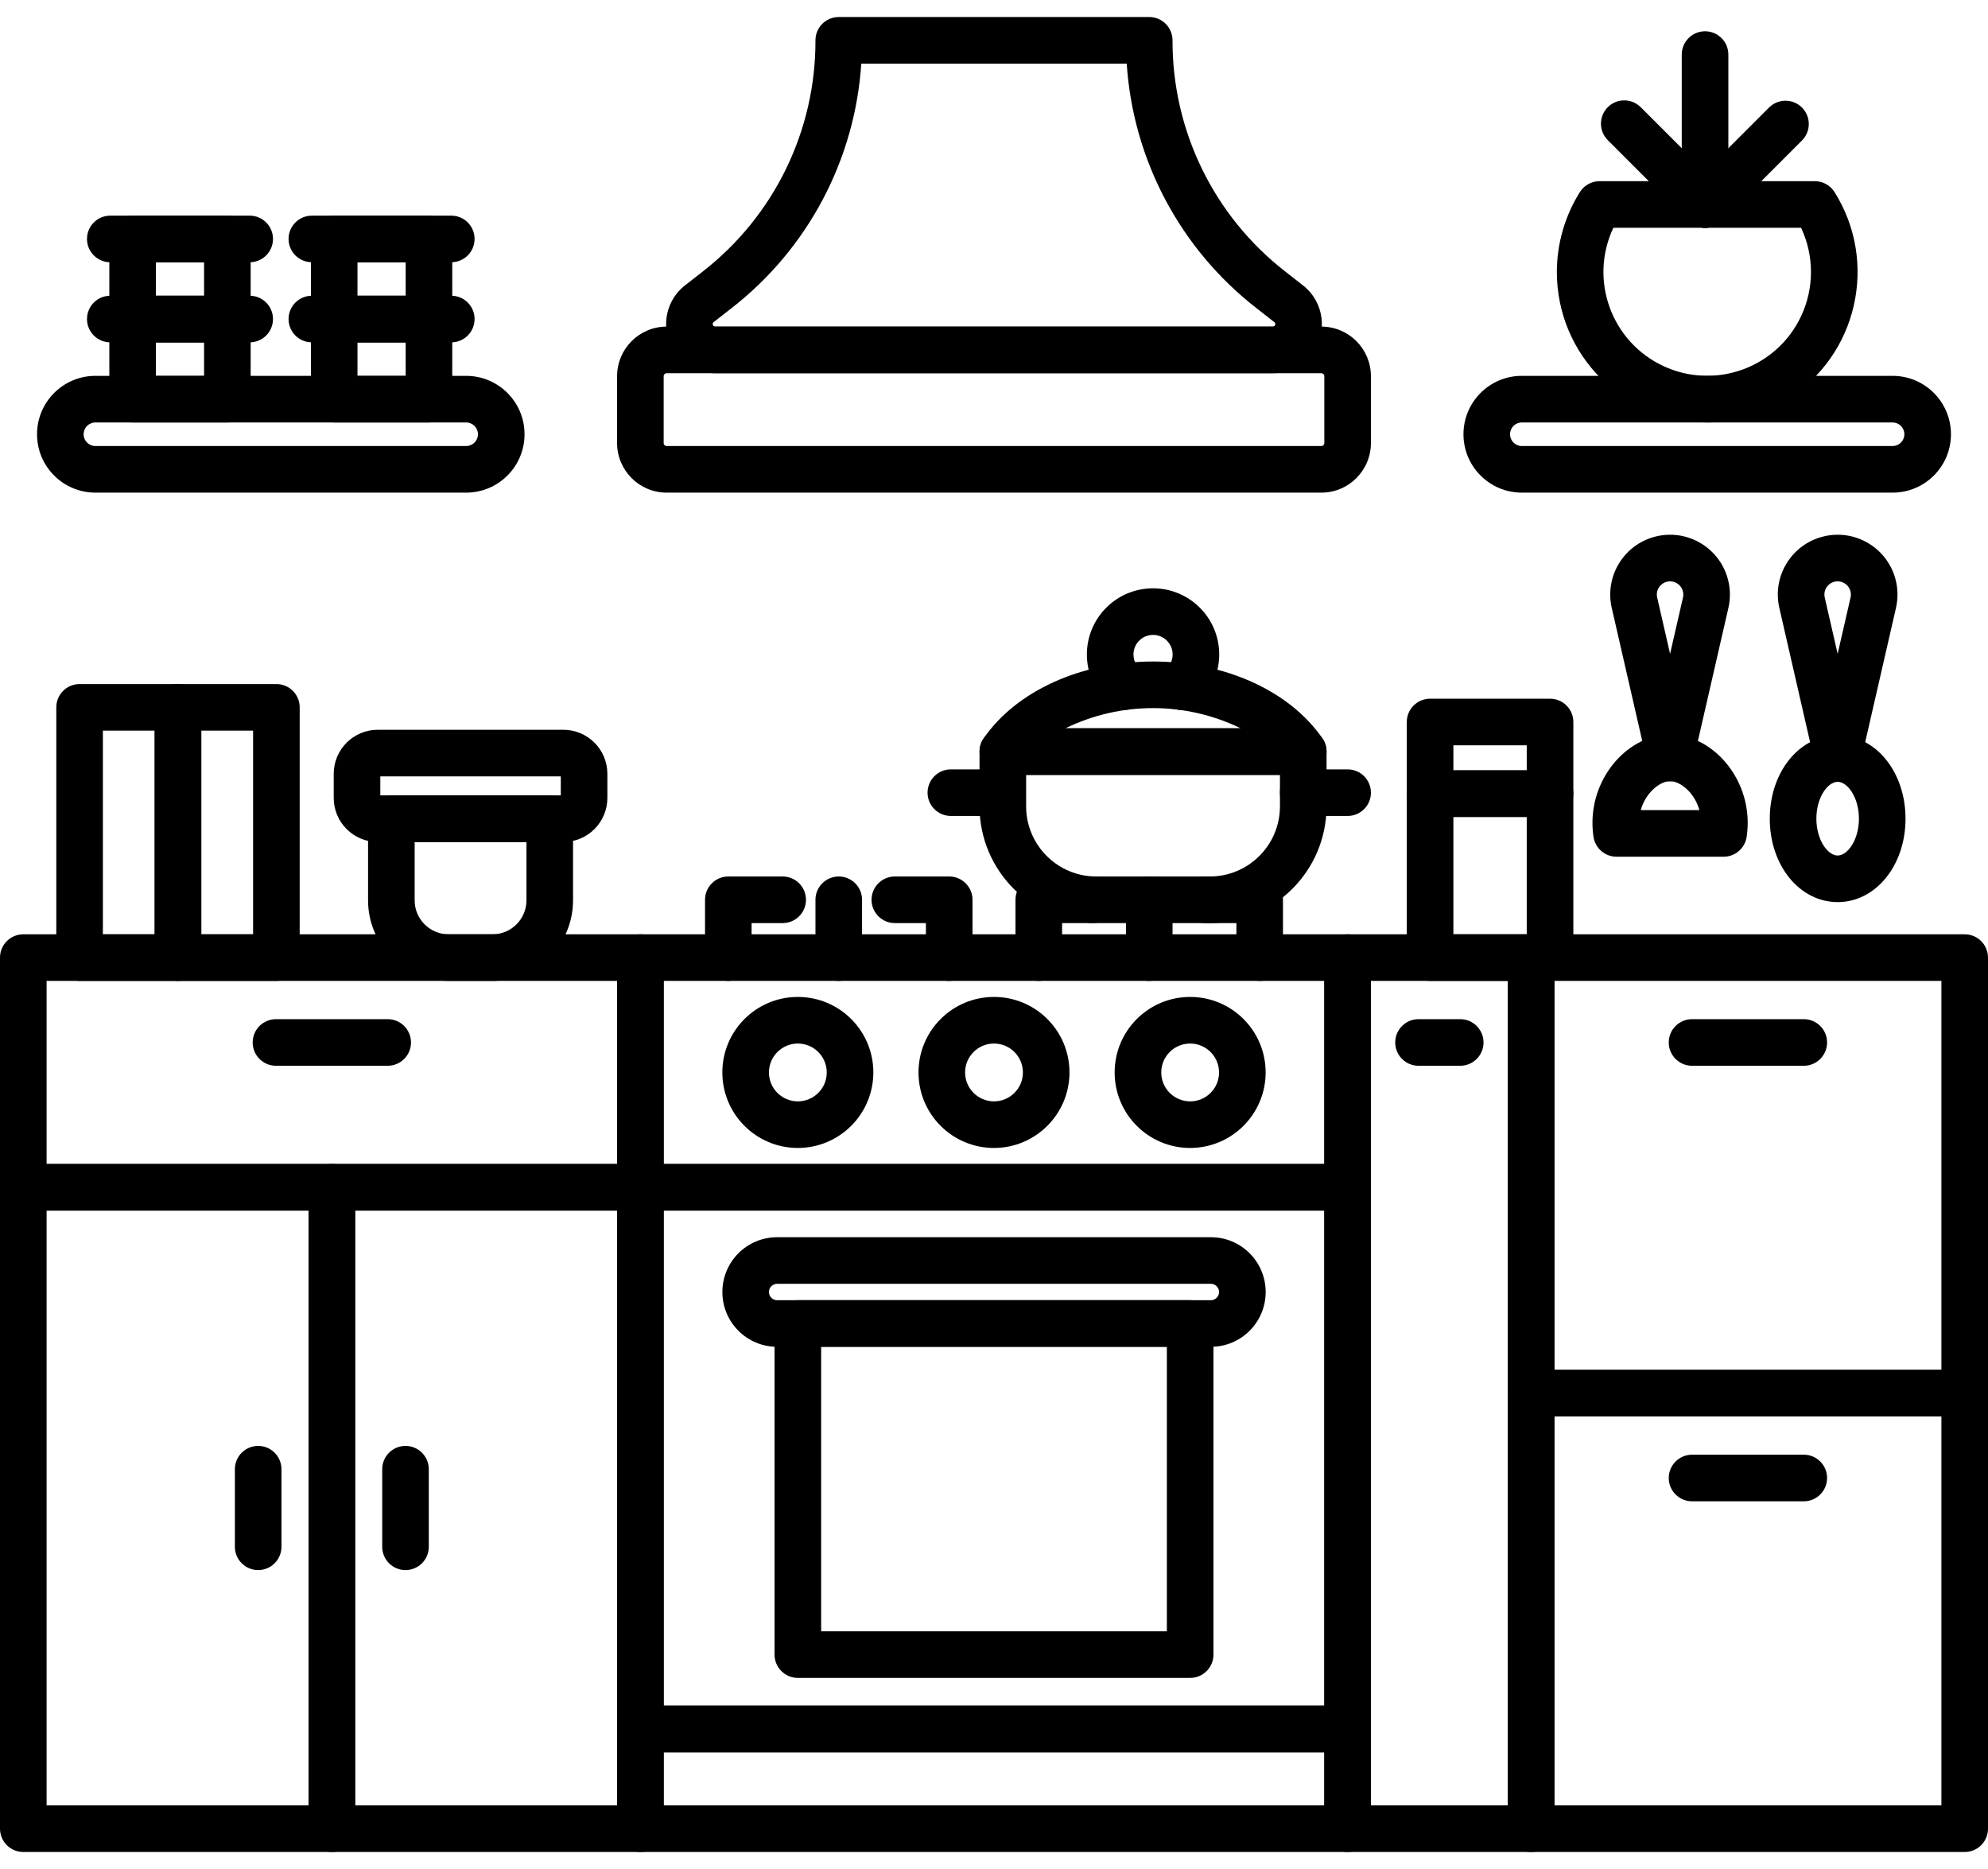 <svg width="100" height="94" viewBox="0 0 100 94" fill="none" xmlns="http://www.w3.org/2000/svg">
<path d="M67.788 88.13H32.212C31.565 88.13 31.04 87.606 31.04 86.959V59.714C31.04 59.067 31.565 58.542 32.212 58.542H67.788C68.435 58.542 68.96 59.066 68.96 59.714V86.959C68.96 87.606 68.435 88.13 67.788 88.13ZM33.384 85.787H66.616V60.886H33.384V85.787Z" fill="currentColor"/>
<path d="M67.788 93.145H32.212C31.565 93.145 31.04 92.62 31.04 91.973V86.958C31.04 86.311 31.565 85.786 32.212 85.786H67.788C68.435 85.786 68.96 86.311 68.96 86.958V91.973C68.96 92.62 68.435 93.145 67.788 93.145ZM33.384 90.801H66.616V88.13H33.384V90.801Z" fill="currentColor"/>
<path d="M67.788 60.886H32.212C31.565 60.886 31.04 60.361 31.04 59.714V48.162C31.04 47.515 31.565 46.99 32.212 46.99H67.788C68.435 46.99 68.96 47.515 68.96 48.162V59.714C68.96 60.361 68.435 60.886 67.788 60.886ZM33.384 58.542H66.616V49.334H33.384V58.542Z" fill="currentColor"/>
<path d="M50 57.736C47.902 57.736 46.202 56.035 46.202 53.938C46.202 51.841 47.902 50.14 50 50.14C52.097 50.14 53.797 51.84 53.797 53.938C53.795 56.034 52.096 57.733 50 57.736ZM50 52.484C49.197 52.484 48.546 53.135 48.546 53.938C48.546 54.741 49.197 55.392 50 55.392C50.803 55.392 51.454 54.741 51.454 53.938C51.453 53.135 50.803 52.485 50 52.484Z" fill="currentColor"/>
<path d="M59.867 57.736C57.769 57.736 56.069 56.035 56.069 53.938C56.069 51.84 57.769 50.14 59.867 50.14C61.964 50.14 63.664 51.84 63.664 53.938C63.662 56.034 61.963 57.733 59.867 57.736ZM59.867 52.484C59.064 52.484 58.413 53.135 58.413 53.938C58.413 54.741 59.064 55.392 59.867 55.392C60.67 55.392 61.321 54.741 61.321 53.938C61.32 53.135 60.669 52.485 59.867 52.484Z" fill="currentColor"/>
<path d="M40.133 57.736C38.035 57.736 36.335 56.035 36.335 53.938C36.335 51.84 38.035 50.14 40.133 50.14C42.23 50.14 43.931 51.84 43.931 53.938C43.928 56.035 42.23 57.733 40.133 57.736ZM40.133 52.484C39.33 52.484 38.679 53.135 38.679 53.938C38.679 54.741 39.33 55.392 40.133 55.392C40.936 55.392 41.587 54.741 41.587 53.938C41.586 53.135 40.936 52.485 40.133 52.484Z" fill="currentColor"/>
<path d="M60.909 67.737H39.092C37.569 67.736 36.336 66.502 36.337 64.98C36.337 63.459 37.57 62.225 39.092 62.225H60.909C62.431 62.224 63.665 63.458 63.666 64.98C63.666 66.502 62.433 67.736 60.911 67.737C60.91 67.737 60.909 67.737 60.909 67.737ZM39.092 64.568C38.864 64.569 38.679 64.753 38.679 64.981C38.68 65.209 38.864 65.393 39.092 65.393H60.909C61.136 65.393 61.321 65.209 61.321 64.981C61.321 64.753 61.137 64.569 60.909 64.568C60.909 64.568 60.909 64.568 60.909 64.568H39.092Z" fill="currentColor"/>
<path d="M59.867 84.389H40.133C39.486 84.389 38.961 83.864 38.961 83.217V66.565C38.961 65.918 39.486 65.393 40.133 65.393H59.867C60.514 65.393 61.039 65.918 61.039 66.565V83.217C61.039 83.864 60.514 84.389 59.867 84.389ZM41.305 82.045H58.695V67.737H41.305V82.045Z" fill="currentColor"/>
<path d="M42.191 49.334C41.544 49.334 41.019 48.809 41.019 48.162V45.254C41.019 44.607 41.544 44.082 42.191 44.082C42.838 44.082 43.363 44.607 43.363 45.254V48.162C43.363 48.809 42.839 49.334 42.191 49.334Z" fill="currentColor"/>
<path d="M47.747 49.334C47.1 49.334 46.575 48.81 46.575 48.162V46.426H45.012C44.365 46.426 43.84 45.901 43.84 45.254C43.84 44.607 44.365 44.082 45.012 44.082H47.747C48.394 44.082 48.919 44.607 48.919 45.254V48.162C48.919 48.81 48.394 49.334 47.747 49.334Z" fill="currentColor"/>
<path d="M36.636 49.334C35.989 49.334 35.464 48.81 35.464 48.162V45.254C35.464 44.607 35.988 44.082 36.636 44.082H39.37C40.017 44.082 40.542 44.607 40.542 45.254C40.542 45.901 40.017 46.426 39.37 46.426H37.807V48.162C37.807 48.81 37.283 49.334 36.636 49.334Z" fill="currentColor"/>
<path d="M57.809 49.334C57.162 49.334 56.637 48.809 56.637 48.162V45.254C56.637 44.607 57.161 44.082 57.809 44.082C58.456 44.082 58.981 44.607 58.981 45.254V48.162C58.981 48.809 58.456 49.334 57.809 49.334Z" fill="currentColor"/>
<path d="M52.253 49.334C51.606 49.334 51.081 48.81 51.081 48.162V45.254C51.081 44.607 51.606 44.082 52.253 44.082H54.988C55.635 44.082 56.16 44.607 56.16 45.254C56.16 45.901 55.635 46.426 54.988 46.426H53.425V48.162C53.425 48.81 52.901 49.334 52.253 49.334Z" fill="currentColor"/>
<path d="M63.364 49.334C62.717 49.334 62.193 48.81 62.193 48.162V46.426H60.63C59.983 46.426 59.458 45.901 59.458 45.254C59.458 44.607 59.983 44.082 60.63 44.082H63.364C64.012 44.082 64.536 44.607 64.536 45.254V48.162C64.536 48.81 64.012 49.334 63.364 49.334Z" fill="currentColor"/>
<path d="M73.452 53.602H71.354C70.707 53.602 70.182 53.077 70.182 52.43C70.182 51.783 70.707 51.258 71.354 51.258H73.452C74.099 51.258 74.624 51.783 74.624 52.43C74.624 53.078 74.099 53.602 73.452 53.602Z" fill="currentColor"/>
<path d="M77.018 93.145H67.788C67.141 93.145 66.616 92.62 66.616 91.973V48.162C66.616 47.515 67.141 46.99 67.788 46.99H77.018C77.665 46.99 78.19 47.515 78.19 48.162V91.973C78.19 92.62 77.665 93.145 77.018 93.145ZM68.96 90.801H75.846V49.334H68.96V90.801Z" fill="currentColor"/>
<path d="M98.828 71.24H77.018C76.371 71.24 75.846 70.715 75.846 70.068V48.162C75.846 47.515 76.371 46.99 77.018 46.99H98.828C99.475 46.99 100 47.515 100 48.162V70.068C100 70.715 99.475 71.24 98.828 71.24ZM78.19 68.896H97.656V49.334H78.19V68.896Z" fill="currentColor"/>
<path d="M90.734 53.602H85.113C84.466 53.602 83.941 53.077 83.941 52.43C83.941 51.783 84.466 51.258 85.113 51.258H90.734C91.381 51.258 91.906 51.783 91.906 52.43C91.906 53.078 91.381 53.602 90.734 53.602Z" fill="currentColor"/>
<path d="M19.502 53.602H13.882C13.235 53.602 12.71 53.077 12.71 52.43C12.71 51.783 13.235 51.258 13.882 51.258H19.502C20.149 51.258 20.674 51.783 20.674 52.43C20.674 53.078 20.149 53.602 19.502 53.602Z" fill="currentColor"/>
<path d="M98.828 93.145H77.018C76.371 93.145 75.846 92.62 75.846 91.973V70.068C75.846 69.421 76.371 68.896 77.018 68.896H98.828C99.475 68.896 100 69.42 100 70.068V91.973C100 92.62 99.475 93.145 98.828 93.145ZM78.19 90.801H97.656V71.24H78.19V90.801Z" fill="currentColor"/>
<path d="M90.734 75.507H85.113C84.466 75.507 83.941 74.982 83.941 74.335C83.941 73.688 84.466 73.163 85.113 73.163H90.734C91.381 73.163 91.906 73.688 91.906 74.335C91.905 74.982 91.381 75.507 90.734 75.507Z" fill="currentColor"/>
<path d="M16.692 93.145H1.172C0.525 93.145 0 92.62 0 91.973V59.714C0 59.067 0.525 58.542 1.172 58.542H16.692C17.339 58.542 17.864 59.066 17.864 59.714V91.973C17.864 92.62 17.339 93.145 16.692 93.145ZM2.344 90.801H15.52V60.886H2.344V90.801Z" fill="currentColor"/>
<path d="M32.212 93.145H16.692C16.045 93.145 15.52 92.62 15.52 91.973V59.714C15.52 59.067 16.045 58.542 16.692 58.542H32.212C32.859 58.542 33.384 59.066 33.384 59.714V91.973C33.384 92.62 32.859 93.145 32.212 93.145ZM17.864 90.801H31.04V60.886H17.864V90.801Z" fill="currentColor"/>
<path d="M20.398 78.966C19.75 78.966 19.226 78.441 19.226 77.794V73.893C19.226 73.246 19.75 72.721 20.398 72.721C21.045 72.721 21.569 73.246 21.569 73.893V77.794C21.569 78.441 21.045 78.966 20.398 78.966Z" fill="currentColor"/>
<path d="M12.986 78.966C12.339 78.966 11.815 78.441 11.815 77.794V73.893C11.815 73.246 12.339 72.721 12.986 72.721C13.634 72.721 14.158 73.246 14.158 73.893V77.794C14.158 78.441 13.634 78.966 12.986 78.966Z" fill="currentColor"/>
<path d="M32.212 60.886H1.172C0.525 60.886 0 60.361 0 59.714V48.162C0 47.515 0.525 46.99 1.172 46.99H32.212C32.859 46.99 33.384 47.515 33.384 48.162V59.714C33.384 60.361 32.859 60.886 32.212 60.886ZM2.344 58.542H31.04V49.334H2.344V58.542Z" fill="currentColor"/>
<path d="M66.467 24.777H33.533C32.157 24.776 31.042 23.66 31.04 22.284V18.919C31.042 17.543 32.157 16.427 33.533 16.426H66.467C67.843 16.427 68.958 17.543 68.96 18.919V22.284C68.958 23.66 67.843 24.776 66.467 24.777ZM33.533 18.77C33.451 18.77 33.384 18.837 33.384 18.919V22.284C33.384 22.366 33.451 22.433 33.533 22.433H66.467C66.549 22.433 66.616 22.366 66.616 22.284V18.919C66.616 18.837 66.549 18.77 66.467 18.77H33.533Z" fill="currentColor"/>
<path d="M64.024 18.77H35.976C34.612 18.77 33.507 17.664 33.507 16.3C33.507 15.541 33.856 14.824 34.454 14.356L35.355 13.651C38.941 10.863 41.033 6.57 41.019 2.028C41.019 1.38 41.544 0.856 42.191 0.856H57.809C58.456 0.856 58.98 1.38 58.98 2.028C58.967 6.57 61.059 10.863 64.645 13.651L65.545 14.356C66.62 15.196 66.809 16.748 65.969 17.822C65.501 18.42 64.784 18.77 64.024 18.77ZM43.324 3.199C43.006 8.043 40.631 12.518 36.799 15.497L35.898 16.201C35.844 16.244 35.834 16.323 35.877 16.378C35.901 16.408 35.937 16.426 35.976 16.426H64.024C64.093 16.426 64.15 16.37 64.15 16.3C64.15 16.262 64.132 16.225 64.102 16.202H64.102L63.201 15.497C59.369 12.519 56.994 8.043 56.676 3.199H43.324V3.199Z" fill="currentColor"/>
<path d="M95.2 24.777H76.552C74.93 24.777 73.615 23.462 73.615 21.84C73.615 20.218 74.93 18.903 76.552 18.903H95.2C96.822 18.903 98.137 20.218 98.137 21.84C98.137 23.462 96.822 24.777 95.2 24.777ZM76.552 21.247C76.224 21.247 75.958 21.512 75.958 21.84C75.958 22.168 76.224 22.433 76.552 22.433H95.2C95.528 22.433 95.793 22.168 95.793 21.84C95.793 21.513 95.528 21.247 95.2 21.247H76.552Z" fill="currentColor"/>
<path d="M23.448 24.777H4.8C3.178 24.777 1.863 23.462 1.863 21.84C1.863 20.218 3.178 18.903 4.8 18.903H23.448C25.07 18.903 26.385 20.218 26.385 21.84C26.385 23.462 25.07 24.777 23.448 24.777ZM4.8 21.247C4.472 21.247 4.206 21.512 4.206 21.84C4.206 22.168 4.472 22.433 4.8 22.433H23.448C23.776 22.433 24.042 22.168 24.042 21.84C24.042 21.513 23.776 21.247 23.448 21.247H4.8Z" fill="currentColor"/>
<path d="M21.577 21.247H16.81C16.163 21.247 15.639 20.722 15.639 20.075V16.046C15.639 15.399 16.163 14.874 16.81 14.874H21.577C22.224 14.874 22.749 15.399 22.749 16.046V20.075C22.749 20.722 22.225 21.247 21.577 21.247ZM17.982 18.903H20.406V17.218H17.982V18.903Z" fill="currentColor"/>
<path d="M22.701 17.218H15.687C15.04 17.218 14.515 16.693 14.515 16.046C14.515 15.399 15.04 14.874 15.687 14.874H22.701C23.348 14.874 23.872 15.399 23.872 16.046C23.872 16.693 23.348 17.218 22.701 17.218Z" fill="currentColor"/>
<path d="M11.438 21.247H6.67C6.023 21.247 5.499 20.722 5.499 20.075V16.046C5.499 15.399 6.023 14.874 6.67 14.874H11.438C12.085 14.874 12.609 15.399 12.609 16.046V20.075C12.609 20.722 12.085 21.247 11.438 21.247ZM7.842 18.903H10.266V17.218H7.842L7.842 18.903Z" fill="currentColor"/>
<path d="M12.56 17.218H5.548C4.9 17.218 4.376 16.693 4.376 16.046C4.376 15.399 4.9 14.874 5.548 14.874H12.561C13.208 14.874 13.732 15.399 13.732 16.046C13.732 16.693 13.208 17.218 12.56 17.218Z" fill="currentColor"/>
<path d="M21.577 17.218H16.81C16.163 17.218 15.639 16.693 15.639 16.046V12.018C15.639 11.37 16.163 10.846 16.81 10.846H21.577C22.224 10.846 22.749 11.37 22.749 12.018V16.046C22.749 16.693 22.225 17.218 21.577 17.218ZM17.982 14.874H20.406V13.189H17.982V14.874Z" fill="currentColor"/>
<path d="M22.701 13.189H15.687C15.04 13.189 14.515 12.665 14.515 12.018C14.515 11.37 15.04 10.846 15.687 10.846H22.701C23.348 10.846 23.872 11.37 23.872 12.018C23.872 12.665 23.348 13.189 22.701 13.189Z" fill="currentColor"/>
<path d="M11.438 17.218H6.67C6.023 17.218 5.499 16.693 5.499 16.046V12.018C5.499 11.37 6.023 10.846 6.67 10.846H11.438C12.085 10.846 12.609 11.37 12.609 12.018V16.046C12.609 16.693 12.085 17.218 11.438 17.218ZM7.842 14.874H10.266V13.189H7.842L7.842 14.874Z" fill="currentColor"/>
<path d="M12.56 13.189H5.548C4.9 13.189 4.376 12.665 4.376 12.018C4.376 11.37 4.9 10.846 5.548 10.846H12.561C13.208 10.846 13.732 11.37 13.732 12.018C13.732 12.665 13.208 13.189 12.56 13.189Z" fill="currentColor"/>
<path d="M85.876 21.247C81.698 21.246 78.312 17.859 78.313 13.682C78.313 12.259 78.715 10.865 79.471 9.66C79.686 9.319 80.061 9.112 80.463 9.112H91.289C91.691 9.112 92.066 9.319 92.28 9.66C94.502 13.197 93.436 17.866 89.898 20.088C88.693 20.845 87.299 21.247 85.876 21.247ZM81.155 11.456C79.926 14.064 81.044 17.173 83.652 18.402C86.26 19.63 89.369 18.512 90.598 15.904C91.261 14.496 91.261 12.865 90.598 11.456H81.155V11.456Z" fill="currentColor"/>
<path d="M85.767 11.456C85.12 11.456 84.595 10.931 84.595 10.284V2.745C84.595 2.098 85.12 1.573 85.767 1.573C86.414 1.573 86.939 2.098 86.939 2.745V10.284C86.939 10.931 86.414 11.456 85.767 11.456Z" fill="currentColor"/>
<path d="M85.767 11.456C85.12 11.456 84.595 10.931 84.595 10.284C84.595 9.973 84.719 9.675 84.938 9.456L88.993 5.401C89.456 4.948 90.198 4.955 90.651 5.417C91.097 5.873 91.097 6.602 90.65 7.058L86.595 11.113C86.376 11.333 86.078 11.457 85.767 11.456Z" fill="currentColor"/>
<path d="M85.767 11.456C85.456 11.456 85.158 11.333 84.938 11.113L80.883 7.058C80.421 6.605 80.413 5.863 80.866 5.4C81.318 4.938 82.06 4.93 82.523 5.383C82.529 5.389 82.535 5.395 82.54 5.4L86.596 9.456C87.053 9.913 87.053 10.655 86.596 11.113C86.376 11.333 86.078 11.456 85.767 11.456Z" fill="currentColor"/>
<path d="M60.857 46.426H55.142C51.902 46.422 49.276 43.796 49.272 40.556V37.801C49.272 37.154 49.797 36.629 50.444 36.629H65.555C66.203 36.629 66.728 37.154 66.728 37.801V40.556C66.724 43.796 64.098 46.422 60.857 46.426ZM51.616 38.973V40.556C51.618 42.503 53.196 44.08 55.142 44.083H60.857C62.804 44.08 64.382 42.503 64.384 40.556V38.973H51.616Z" fill="currentColor"/>
<path d="M67.788 41.038H65.555C64.908 41.038 64.383 40.514 64.383 39.867C64.383 39.219 64.908 38.695 65.555 38.695H67.788C68.435 38.695 68.96 39.219 68.96 39.867C68.96 40.514 68.435 41.038 67.788 41.038Z" fill="currentColor"/>
<path d="M50.062 41.038H47.83C47.183 41.038 46.658 40.514 46.658 39.867C46.658 39.219 47.183 38.695 47.83 38.695H50.062C50.709 38.695 51.234 39.219 51.234 39.867C51.234 40.514 50.71 41.038 50.062 41.038Z" fill="currentColor"/>
<path d="M65.555 38.973H50.444C49.797 38.973 49.272 38.448 49.272 37.801C49.272 37.564 49.344 37.333 49.478 37.137C51.117 34.752 54.383 33.27 58 33.27C61.617 33.27 64.882 34.752 66.521 37.137C66.888 37.671 66.753 38.4 66.219 38.767C66.024 38.901 65.793 38.973 65.555 38.973ZM53.591 36.629H62.409C59.625 35.275 56.374 35.275 53.591 36.629Z" fill="currentColor"/>
<path d="M56.569 35.703C56.282 35.703 56.005 35.597 55.79 35.406C54.416 34.186 54.291 32.082 55.511 30.707C56.731 29.332 58.835 29.207 60.21 30.428C61.585 31.648 61.71 33.752 60.489 35.127C60.402 35.225 60.309 35.319 60.21 35.406C59.73 35.839 58.989 35.801 58.555 35.32C58.122 34.839 58.161 34.098 58.641 33.665C58.645 33.662 58.649 33.658 58.653 33.655C59.06 33.295 59.099 32.672 58.738 32.265C58.378 31.857 57.756 31.819 57.348 32.179C56.941 32.539 56.902 33.161 57.262 33.569C57.289 33.599 57.318 33.628 57.348 33.655C57.831 34.085 57.875 34.826 57.445 35.309C57.222 35.56 56.904 35.703 56.569 35.703Z" fill="currentColor"/>
<path d="M13.903 49.334H8.953C8.306 49.334 7.781 48.81 7.781 48.162V35.575C7.781 34.928 8.306 34.404 8.953 34.404H13.903C14.55 34.404 15.075 34.928 15.075 35.575V48.162C15.075 48.81 14.55 49.334 13.903 49.334ZM10.125 46.991H12.731V36.747H10.125V46.991Z" fill="currentColor"/>
<path d="M8.953 49.334H4.003C3.356 49.334 2.832 48.81 2.832 48.162V35.575C2.832 34.928 3.356 34.404 4.003 34.404H8.953C9.6 34.404 10.125 34.928 10.125 35.575V48.162C10.125 48.81 9.6 49.334 8.953 49.334ZM5.175 46.991H7.781V36.747H5.175L5.175 46.991Z" fill="currentColor"/>
<path d="M24.774 49.334H22.564C20.328 49.332 18.516 47.52 18.514 45.283V41.174C18.514 40.527 19.038 40.002 19.685 40.002H27.653C28.3 40.002 28.825 40.527 28.825 41.174V45.283C28.823 47.52 27.011 49.332 24.774 49.334ZM20.858 42.346V45.283C20.858 46.226 21.622 46.989 22.565 46.99H24.774C25.717 46.989 26.48 46.226 26.482 45.283V42.346H20.858V42.346Z" fill="currentColor"/>
<path d="M28.339 42.346H19C17.778 42.345 16.788 41.355 16.787 40.133V38.917C16.788 37.695 17.778 36.705 19 36.704H28.339C29.561 36.705 30.551 37.695 30.552 38.917V40.133C30.551 41.355 29.561 42.345 28.339 42.346ZM19.13 40.002H28.209V39.047H19.13V40.002Z" fill="currentColor"/>
<path d="M77.97 49.334H71.936C71.289 49.334 70.764 48.81 70.764 48.162V39.916C70.764 39.269 71.289 38.744 71.936 38.744H77.97C78.617 38.744 79.142 39.268 79.142 39.916V48.162C79.141 48.81 78.617 49.334 77.97 49.334ZM73.108 46.99H76.798V41.088H73.108V46.99Z" fill="currentColor"/>
<path d="M77.97 41.087H71.936C71.289 41.087 70.764 40.563 70.764 39.916V36.313C70.764 35.666 71.289 35.141 71.936 35.141H77.97C78.617 35.141 79.142 35.666 79.142 36.313V39.916C79.141 40.563 78.617 41.087 77.97 41.087ZM73.108 38.744H76.798V37.485H73.108V38.744Z" fill="currentColor"/>
<path d="M92.437 45.371C90.522 45.371 89.023 43.528 89.023 41.175C89.023 38.822 90.522 36.979 92.437 36.979C94.352 36.979 95.851 38.822 95.851 41.175C95.851 43.528 94.352 45.371 92.437 45.371ZM92.437 39.322C91.932 39.322 91.367 40.115 91.367 41.175C91.367 42.235 91.932 43.027 92.437 43.027C92.942 43.027 93.508 42.235 93.508 41.175C93.508 40.115 92.942 39.322 92.437 39.322Z" fill="currentColor"/>
<path d="M92.437 39.3C91.891 39.3 91.417 38.923 91.295 38.39L89.504 30.576C89.132 28.956 90.144 27.342 91.765 26.971C93.385 26.599 94.999 27.611 95.371 29.232C95.472 29.674 95.472 30.134 95.371 30.576L93.579 38.39C93.457 38.923 92.983 39.3 92.437 39.3ZM92.437 29.238C92.069 29.238 91.771 29.537 91.771 29.904C91.771 29.954 91.777 30.004 91.788 30.053L92.437 32.884L93.086 30.053C93.168 29.695 92.944 29.338 92.586 29.256C92.537 29.244 92.487 29.238 92.437 29.238Z" fill="currentColor"/>
<path d="M84.008 39.3C83.462 39.3 82.987 38.923 82.866 38.39L81.074 30.577C80.703 28.957 81.715 27.342 83.335 26.971C84.955 26.599 86.57 27.612 86.941 29.232C87.043 29.674 87.043 30.134 86.941 30.577L85.15 38.39C85.028 38.923 84.554 39.3 84.008 39.3ZM84.008 29.239C83.64 29.239 83.342 29.537 83.342 29.904C83.342 29.954 83.348 30.004 83.359 30.053L84.008 32.884L84.657 30.053C84.739 29.695 84.515 29.338 84.157 29.256C84.108 29.244 84.058 29.239 84.008 29.239Z" fill="currentColor"/>
<path d="M86.701 43.088H81.315C80.732 43.088 80.238 42.659 80.155 42.082C79.953 40.73 80.348 39.356 81.238 38.317C81.995 37.444 83.005 36.943 84.008 36.943C85.011 36.943 86.021 37.444 86.778 38.317C87.668 39.356 88.063 40.73 87.861 42.082C87.778 42.659 87.284 43.088 86.701 43.088ZM82.535 40.744H85.48C85.391 40.415 85.23 40.11 85.007 39.852C84.709 39.508 84.317 39.286 84.008 39.286C83.699 39.286 83.307 39.508 83.009 39.852C82.787 40.11 82.624 40.415 82.535 40.744Z" fill="currentColor"/>
</svg>
